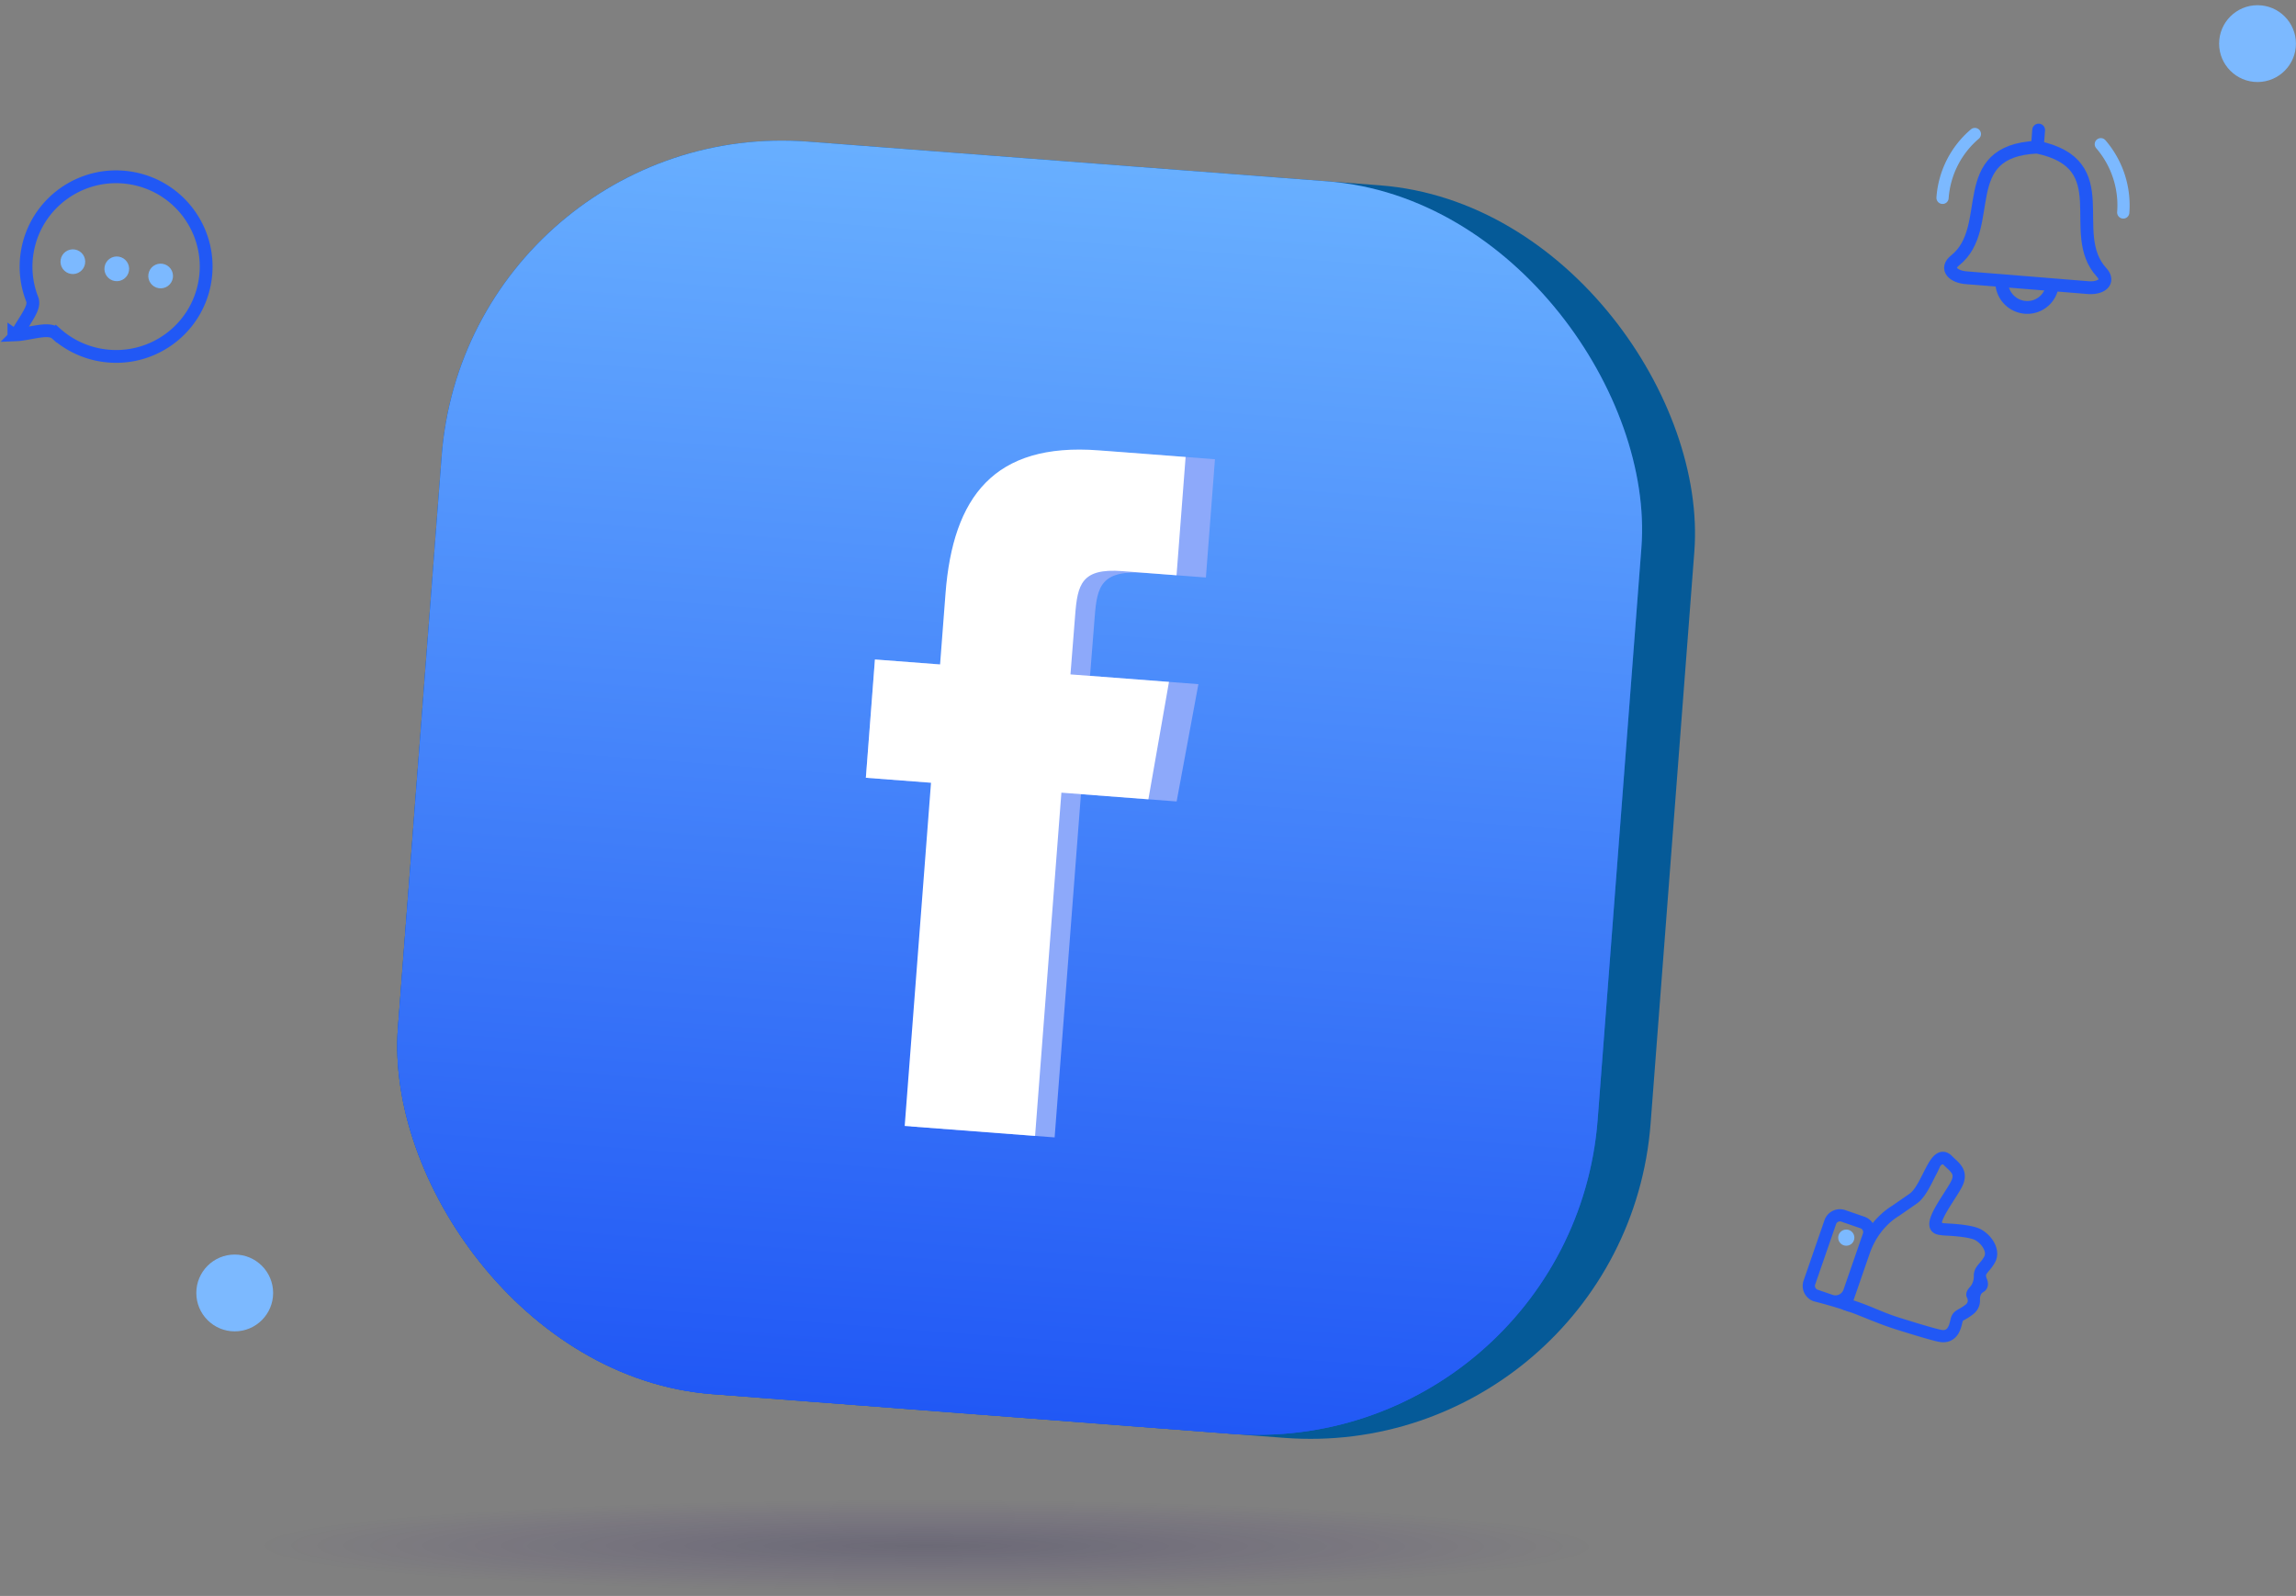 <svg width="269" height="187" fill="none" xmlns="http://www.w3.org/2000/svg"><rect width="100%" height="100%" fill="#808080" stroke="none"/><rect x="54.797" y="13.543" width="147.19" height="147.19" rx="40" transform="rotate(4.373 54.797 13.543)" fill="#055A98"/><rect x="54.797" y="13.543" width="140.971" height="147.19" rx="40" transform="rotate(4.373 54.797 13.543)" fill="url(#paint0_linear_1875_26084)"/><rect x="54.797" y="13.543" width="140.971" height="147.19" rx="40" transform="rotate(4.373 54.797 13.543)" fill="url(#paint1_linear_1875_26084)"/><path d="M123.561 133.273l-16.804-1.282 3.083-40.217-8.395-.64 1.062-13.86 8.396.64.637-8.32c.867-11.307 6.123-17.668 19.591-16.64l11.213.855-1.062 13.86-7.009-.534c-5.243-.4-5.738 1.51-6.015 5.125l-.551 6.935 12.697.97-2.549 13.745-11.211-.855-3.083 40.218z" fill="#8DA9FA"/><path d="M121.27 133.098l-15.276-1.165 3.083-40.217-7.632-.582 1.062-13.86 7.632.583.638-8.322c.867-11.306 5.692-17.7 17.936-16.766l10.193.778-1.062 13.86-6.372-.486c-4.766-.363-5.23 1.55-5.507 5.164l-.549 6.936 11.542.88-2.413 13.757-10.192-.778-3.083 40.218z" fill="#fff"/><rect opacity=".4" x="30.281" y="175.748" width="156.645" height="10.739" rx="5.369" transform="rotate(.023 30.281 175.748)" fill="url(#paint2_radial_1875_26084)" fill-opacity=".5"/><path fill-rule="evenodd" clip-rule="evenodd" d="M217.969 143.919l-2.249-.775a.479.479 0 00-.607.296l-2.448 7.076a.476.476 0 00.296.606l1.754.604a1.002 1.002 0 001.273-.619l2.277-6.582a.476.476 0 00-.296-.606zm-1.781-2.127a1.914 1.914 0 00-2.431 1.181l-2.447 7.076a1.906 1.906 0 001.143 2.411c.026.01.052.017.08.024.328.084 2.62.673 4.075 1.213l3.012-8.706a1.906 1.906 0 00-1.184-2.424l-2.248-.775z" fill="#2158F5"/><path fill-rule="evenodd" clip-rule="evenodd" d="M225.922 139.389c-.353.61-.796 1.255-1.368 1.651l-2.039 1.413-.021.012-.01.006-.005.003-.036.022c-1.595 1.001-2.766 2.58-3.394 4.396l-1.884 5.447a.032.032 0 00.02.041c2.131.693 3.268 1.363 5.369 2.023 1.184.371 2.334.724 3.253.99.459.133.856.243 1.168.322.33.083.518.12.586.126.215.02.338-.02.413-.062a.664.664 0 00.237-.247c.155-.252.228-.567.305-.894l.027-.117c.059-.247.158-.467.32-.659.154-.183.332-.302.477-.39.08-.048.156-.091.232-.134a4.79 4.79 0 00.725-.477c.19-.152.237-.302.245-.428a.709.709 0 00-.075-.359l.01.018a.783.783 0 01-.105-.484c.01-.1.036-.188.063-.257.053-.14.136-.275.236-.402.038-.047.078-.095.123-.143.322-.344.47-.823.457-1.294a1.809 1.809 0 01.009-.233 1.85 1.85 0 01.345-.879c.101-.144.235-.303.35-.439l.116-.139a3.58 3.58 0 00.414-.607c.105-.197.115-.493-.073-.875-.187-.379-.537-.758-.97-1.017-.192-.115-.63-.24-1.26-.34a19.5 19.5 0 00-1.832-.185l-.109-.006a13.166 13.166 0 01-.631-.041 5.027 5.027 0 01-.467-.063 1.678 1.678 0 01-.504-.168 1.173 1.173 0 01-.589-.885c-.042-.307.019-.617.098-.88.162-.531.487-1.139.825-1.707.246-.416.522-.846.776-1.244l.281-.441c.339-.538.569-.929.654-1.158.083-.221.089-.368.076-.467a.731.731 0 00-.136-.319 2.792 2.792 0 00-.381-.419l-.161-.151a12.04 12.04 0 01-.404-.386c-.085-.087-.271.045-.334.15-.111.184-.217.475-.445.909-.092.176-.191.371-.294.575-.212.422-.445.882-.683 1.292zm1.656-3.01l-.003-.001.003.001zm.131-1.42c.405.026.736.24.993.503.107.108.208.202.32.306l.211.197c.187.178.398.391.571.642.179.258.326.568.376.939.051.372-.003.757-.153 1.159-.147.394-.466.917-.784 1.421l-.299.468c-.249.39-.504.789-.738 1.183-.332.56-.578 1.04-.685 1.393a.112.112 0 00.096.143l.128.014c.196.018.388.028.542.036l.146.007c.594.035 1.313.096 1.974.201.626.099 1.317.253 1.772.525.65.388 1.2.966 1.519 1.613.318.645.442 1.446.054 2.176a5.025 5.025 0 01-.571.842c-.072.089-.132.16-.184.221-.089.105-.153.18-.214.268-.076.109-.092.165-.097.211-.006.054-.003.176.094.418.079.196.157.464.12.754-.043.338-.234.63-.547.806-.314.177-.389.559-.377.919.002.065.001.131-.003.199-.032.497-.251 1.033-.782 1.456a6.667 6.667 0 01-.966.635 5.46 5.46 0 00-.143.082.607.607 0 00-.123.09.272.272 0 00-.021.064l-.023.1c-.068.304-.194.86-.48 1.328a2.1 2.1 0 01-.765.752c-.357.197-.774.279-1.242.235a6.044 6.044 0 01-.806-.164 40.12 40.12 0 01-1.214-.335c-.934-.27-2.096-.626-3.284-.999-2.109-.662-4.35-1.69-5.516-2.07-.324-.116-.375-.136-.487-.172a1.32 1.32 0 01-.279-.108.625.625 0 01-.316-.488 1.05 1.05 0 01.057-.4l2.111-6.104c.721-2.085 2.081-3.944 3.986-5.14l.065-.04 1.991-1.379c.296-.206.608-.611.945-1.193.219-.377.415-.766.615-1.164.109-.214.218-.432.333-.65.293-.56.65-1.19 1.094-1.553.242-.198.576-.373.986-.347z" fill="#2158F5"/><circle cx="216.311" cy="145.019" r=".948" fill="#7CB9FF"/><path d="M24.015 32.932c-.937 5.734-6.357 9.628-12.108 8.692a10.508 10.508 0 01-5.316-2.523l-.499.561.5-.56c-.257-.228-.572-.302-.802-.33a3.728 3.728 0 00-.76-.002c-.46.04-.996.137-1.488.227l-.126.023c-.553.1-1.037.183-1.41.2l-.05.002a3.93 3.93 0 01.014-.029c.16-.337.42-.754.715-1.223l.058-.092c.266-.422.554-.88.76-1.282.112-.216.216-.448.28-.673.056-.201.12-.53-.009-.86a10.446 10.446 0 01-.582-5.518c.937-5.734 6.357-9.627 12.108-8.692 5.752.935 9.652 6.345 8.715 12.079zM1.627 39.199l.004.001a.018.018 0 01-.004-.002zm.212.344v0z" stroke="#2158F5" stroke-width="1.5"/><circle cx="8.536" cy="30.663" r="1.448" transform="rotate(9.258 8.536 30.663)" fill="#7CB9FF"/><circle cx="13.681" cy="31.5" r="1.448" transform="rotate(9.258 13.68 31.5)" fill="#7CB9FF"/><circle cx="18.821" cy="32.339" r="1.448" transform="rotate(9.258 18.821 32.34)" fill="#7CB9FF"/><path d="M234.523 32.887a3 3 0 002.754 3.126 2.956 2.956 0 003.185-2.645" stroke="#2158F5" stroke-width="1.5" stroke-miterlimit="22.926"/><path d="M248.707 25.61a.721.721 0 01-.661-.77 10.246 10.246 0 00-2.455-7.476.715.715 0 01.075-1.01.718.718 0 011.011.082 11.68 11.68 0 012.797 8.519.71.71 0 01-.767.656zm-21.172-1.714a.72.72 0 01-.66-.771 11.53 11.53 0 014.033-7.964.718.718 0 01.935 1.091 10.119 10.119 0 00-3.54 6.989.712.712 0 01-.768.655z" fill="#7CB9FF"/><path d="M238.711 16.856l-.029.386m0 0c-9.73.432-4.743 9.4-9.633 13.283-1.188.943-.206 1.942 1.431 2.03l8.027.648m.175-15.96c9.549 1.993 3.287 10.05 7.539 14.673 1.033 1.123-.085 1.952-1.717 1.775l-8.026-.653" stroke="#2158F5" stroke-width="1.5" stroke-miterlimit="22.926"/><path stroke="#2158F5" stroke-width="1.5" stroke-linecap="round" d="M238.721 16.902l.129-1.664"/><circle cx="264.492" cy="5.11" r="4.5" fill="#7CB9FF"/><circle cx="27.5" cy="151.5" r="4.5" fill="#7CB9FF"/><defs><linearGradient id="paint0_linear_1875_26084" x1="125.282" y1="13.543" x2="125.282" y2="160.733" gradientUnits="userSpaceOnUse"><stop stop-color="#255BF5" stop-opacity=".21"/><stop offset="1" stop-color="#2158F5"/></linearGradient><linearGradient id="paint1_linear_1875_26084" x1="125.282" y1="13.543" x2="125.282" y2="160.733" gradientUnits="userSpaceOnUse"><stop stop-color="#68AFFF"/><stop offset="1" stop-color="#2158F5"/></linearGradient><radialGradient id="paint2_radial_1875_26084" cx="0" cy="0" r="1" gradientUnits="userSpaceOnUse" gradientTransform="matrix(0 5.369 -78.323 0 108.604 181.117)"><stop stop-color="#17104E"/><stop offset="1" stop-color="#300084" stop-opacity="0"/></radialGradient></defs></svg>